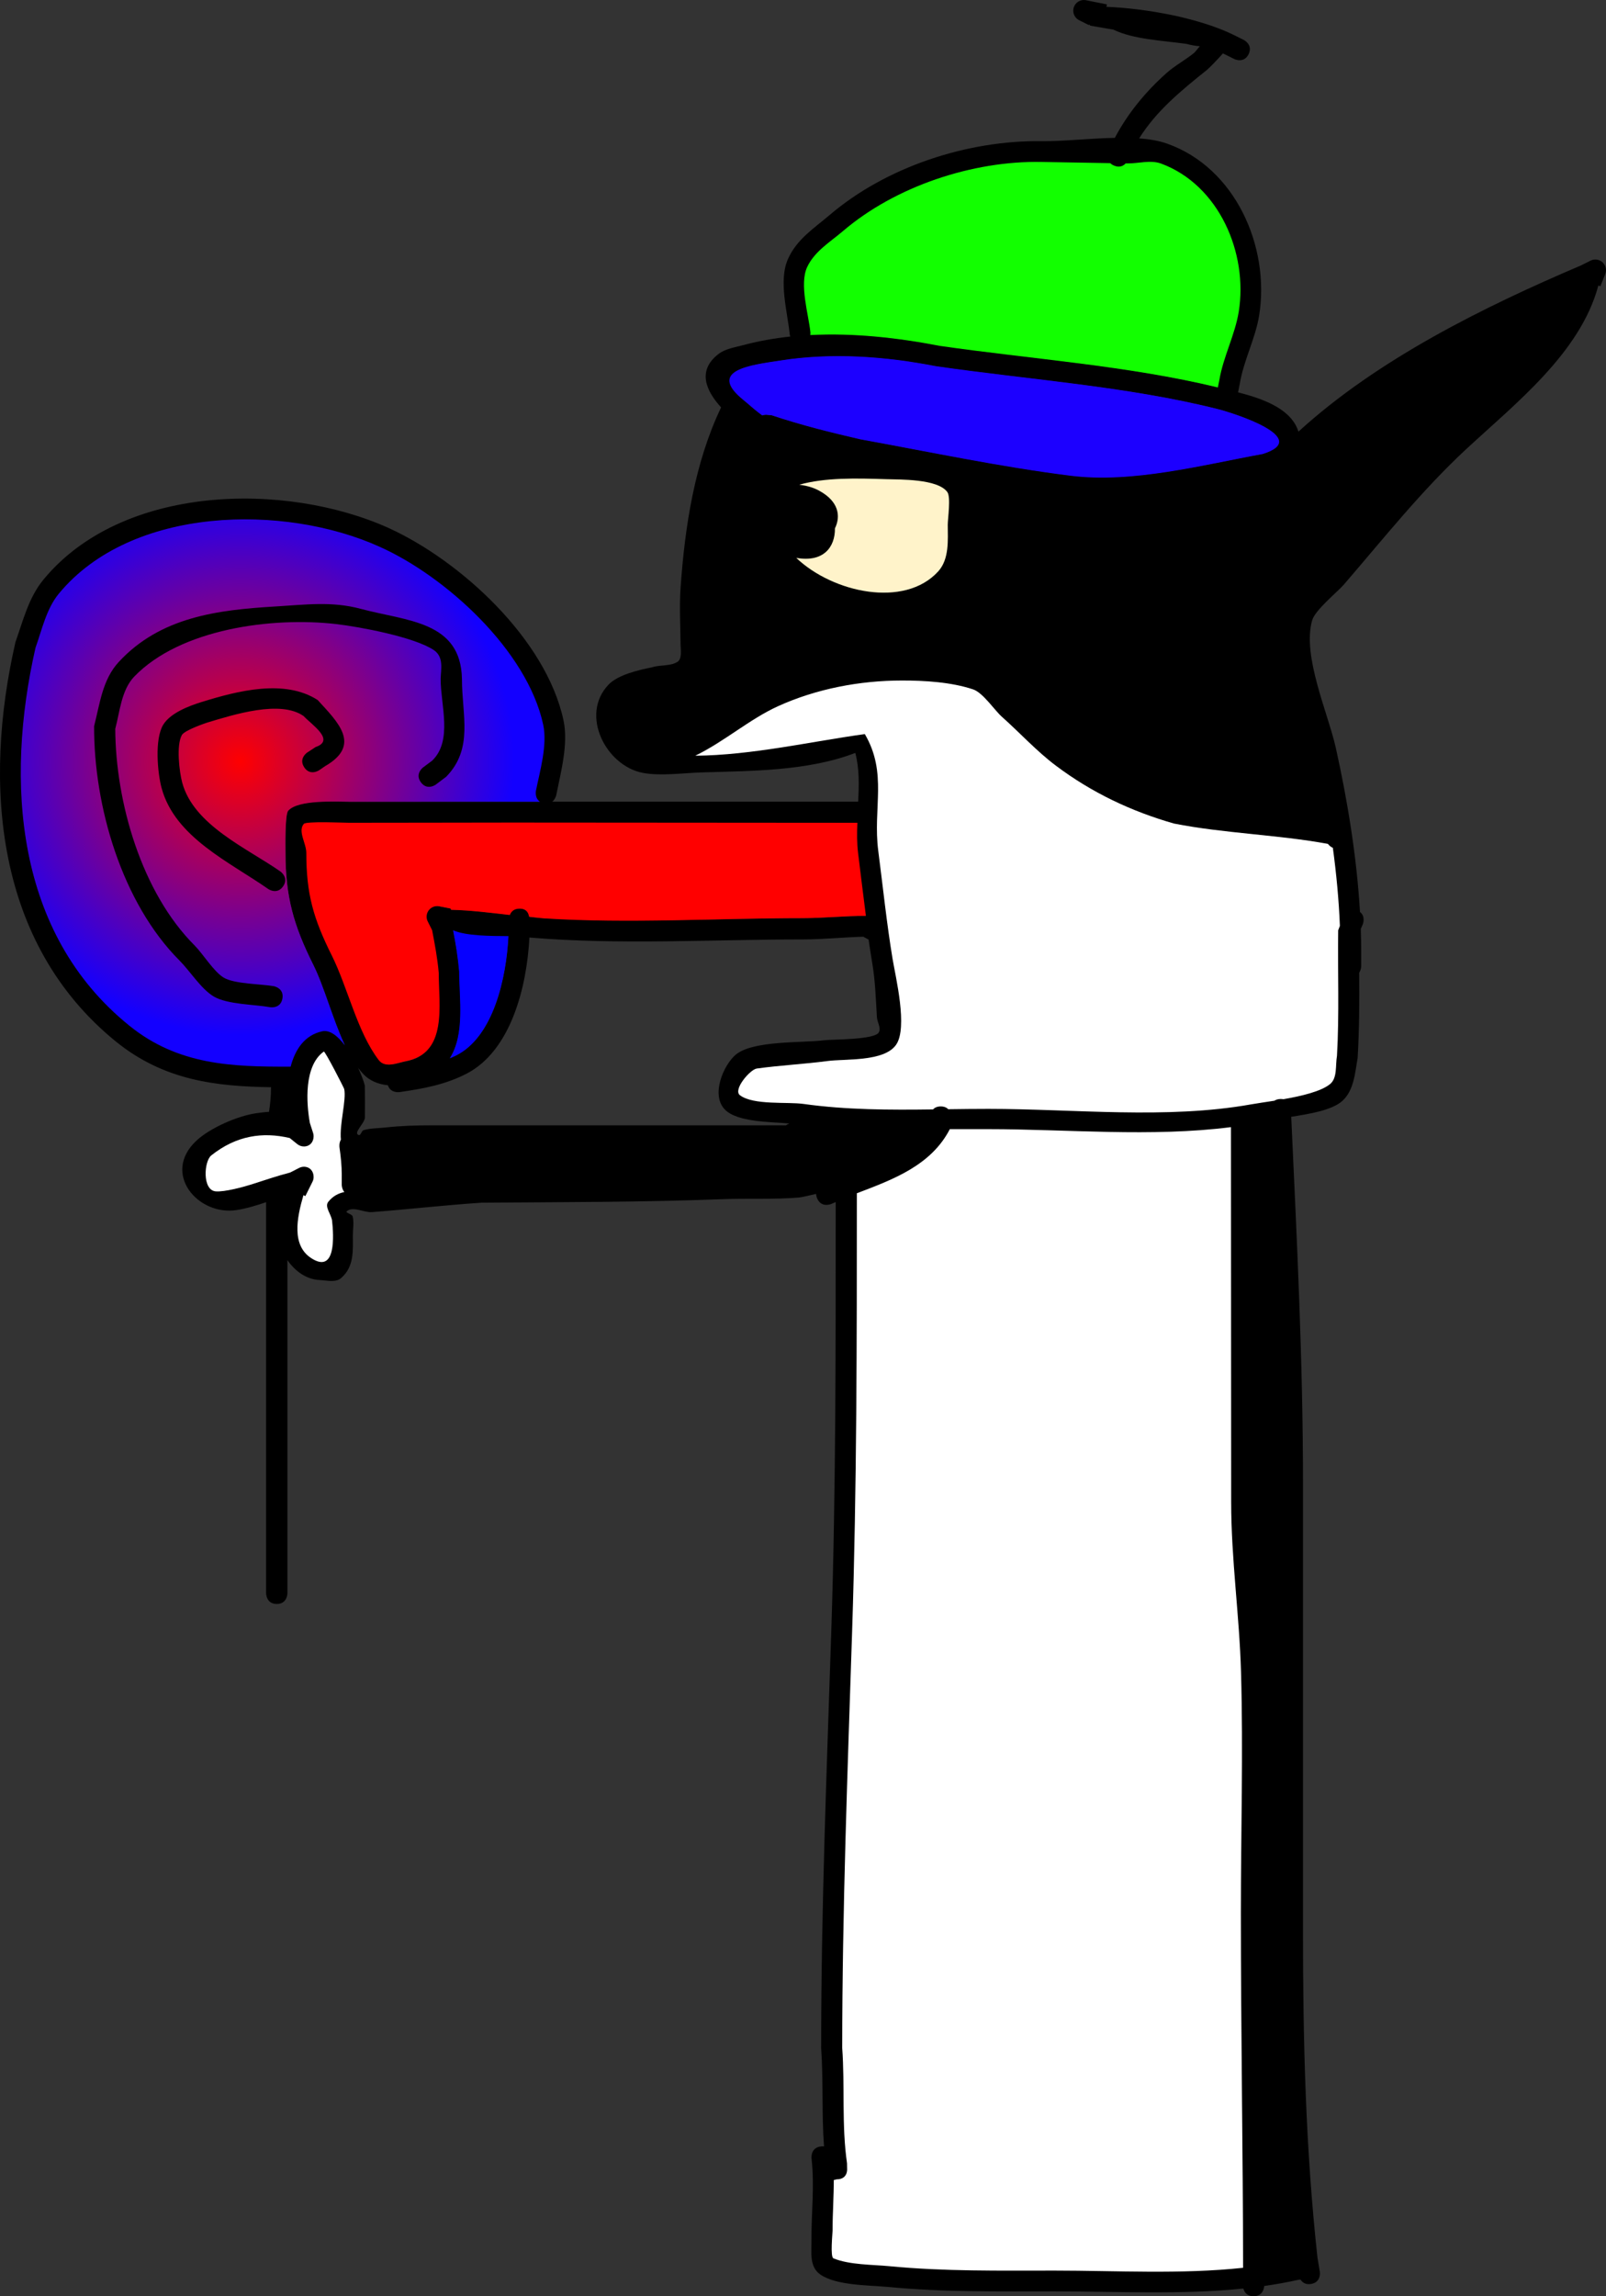 <svg version="1.1" xmlns="http://www.w3.org/2000/svg" xmlns:xlink="http://www.w3.org/1999/xlink" width="150.727" height="215.381" viewBox="0,0,150.727,215.381"><rect x="0" y="0" width="150.727" height="215.381" fill="#333333" stroke="none"/><defs><radialGradient cx="263.854" cy="153.638" r="25.669" gradientUnits="userSpaceOnUse" id="color-1"><stop offset="0" stop-color="#ff0000"/><stop offset="1" stop-color="#1300ff"/></radialGradient></defs><g transform="translate(-241.291,-82.219)"><g stroke="none" stroke-miterlimit="10"><path d="M267.266,232.666c-1,0 -1,-1 -1,-1c0,-0.91 0,-3.185 0,-4.095c0,-10.843 0,-21.687 0,-32.53c0,0 0,-0.022 0.003,-0.061c-0.907,0.307 -1.82,0.588 -2.751,0.737c-3.627,0.581 -7.085,-3.42 -3.803,-6.496c1.277,-1.197 3.859,-2.328 5.592,-2.578c0.39,-0.056 0.813,-0.113 1.232,-0.138c0.11,-0.714 0.184,-1.436 0.182,-2.157c0,0 0,-0.059 0.014,-0.149c-5.238,-0.083 -10.062,-0.65 -14.546,-4.269c-11.343,-9.196 -12.506,-24.144 -9.445,-37.489c0.721,-2.023 1.228,-4.16 2.627,-5.857c7.371,-8.943 22.679,-9.205 32.383,-4.845c6.759,3.071 14.801,10.445 16.425,18.057c0.47,2.203 -0.251,4.841 -0.681,6.994c0,0 -0.077,0.384 -0.375,0.624c9.569,0 19.138,0 28.707,0c0.088,-1.558 0.119,-3.106 -0.266,-4.573c-4.496,1.722 -9.739,1.678 -14.504,1.832c-1.652,0.053 -3.808,0.354 -5.446,0.038c-3.456,-0.666 -5.922,-5.439 -3.207,-8.277c0.898,-0.939 2.856,-1.375 4.09,-1.624c0.774,-0.257 1.707,-0.077 2.392,-0.52c0.432,-0.28 0.28,-1.197 0.277,-1.565c-0.017,-1.787 -0.124,-3.643 0.002,-5.427c0.403,-5.701 1.318,-11.675 3.8,-16.867c-1.386,-1.523 -2.296,-3.429 -0.242,-5.007c0.642,-0.493 1.502,-0.614 2.284,-0.823c1.447,-0.387 2.936,-0.652 4.447,-0.815c-0.039,-0.122 -0.048,-0.211 -0.048,-0.211c-0.207,-2.072 -1.075,-5.052 -0.156,-7.079c0.842,-1.858 2.427,-2.853 3.901,-4.108c5.308,-4.522 12.926,-7.022 19.908,-6.929c1.912,0.031 4.449,-0.261 6.86,-0.31c1.214,-2.298 2.894,-4.337 4.849,-6.076c0.781,-0.695 1.719,-1.195 2.535,-1.848c0.231,-0.185 0.391,-0.459 0.597,-0.67c-0.413,-0.024 -0.836,-0.11 -1.258,-0.218c-2.361,-0.331 -4.952,-0.421 -6.858,-1.336c-0.723,-0.121 -1.446,-0.245 -2.169,-0.374l-0.104,-0.117l-0.031,0.061l-0.891,-0.445c-0.338,-0.16 -0.572,-0.505 -0.572,-0.904c0,-0.552 0.448,-1 1,-1c0.074,0 0.147,0.008 0.216,0.023l1.941,0.388l-0.045,0.224c0.004,0.001 0.009,0.001 0.013,0.002c1.927,0.082 4.045,0.343 6.073,0.764c0.41,0.079 0.811,0.168 1.199,0.27c1.741,0.424 3.37,0.969 4.698,1.62l0.91,0.455c0,0 0.894,0.447 0.447,1.342c-0.447,0.894 -1.342,0.447 -1.342,0.447l-0.91,-0.455c-0.049,-0.025 -0.1,-0.05 -0.15,-0.074c-0.564,0.634 -1.302,1.388 -1.499,1.546c-2.463,1.971 -4.74,3.836 -6.367,6.425c0.96,0.072 1.852,0.221 2.618,0.491c6.404,2.261 9.661,9.64 8.652,16.078c-0.343,2.185 -1.462,4.238 -1.824,6.44l-0.162,0.811c2.148,0.556 4.717,1.42 5.548,3.37c0.043,0.101 0.083,0.207 0.119,0.317c7.456,-6.809 17.431,-11.718 26.525,-15.593l0.872,-0.436c0.139,-0.073 0.297,-0.115 0.465,-0.115c0.552,0 1,0.448 1,1c0,0.139 -0.028,0.272 -0.08,0.392l-0.447,1.116l-0.187,-0.075c-1.692,6.347 -7.83,11.103 -12.454,15.4c-4.186,3.89 -7.749,8.392 -11.476,12.708c-0.615,0.689 -2.656,2.339 -2.933,3.305c-0.956,3.339 1.499,8.708 2.223,11.963c1.095,4.928 1.967,10.237 2.267,15.389c0.552,0.426 0.268,1.138 0.268,1.138l-0.193,0.46c0.025,0.713 0.037,1.422 0.037,2.126v1.365c0,0 0,0.328 -0.188,0.608c0.029,2.672 0.012,5.352 -0.144,8.007c-0.243,1.311 -0.32,3.003 -1.426,4.009c-0.985,0.896 -3.106,1.226 -4.806,1.501c0.523,11.445 1.104,22.861 1.104,34.32c0,14 0,28 0,42c0,10.343 0.234,20.381 1.356,30.668l0.223,1.337c0,0 0.164,0.986 -0.822,1.151c-0.534,0.089 -0.827,-0.159 -0.984,-0.406l-0.182,0.01c-1.066,0.239 -2.145,0.432 -3.233,0.587c-0.013,0.186 -0.118,0.96 -0.998,0.96c-0.652,0 -0.879,-0.426 -0.958,-0.722c-5.851,0.6 -11.908,0.267 -17.705,0.267c-5.244,0 -10.457,0.083 -15.682,-0.419c-1.768,-0.17 -4.801,-0.114 -6.318,-1.166c-1.031,-0.715 -0.82,-2.064 -0.829,-3.055c-0.026,-2.665 0.305,-5.184 0.006,-7.852c0,0 -0.11,-0.994 0.883,-1.104c0.107,-0.012 0.204,-0.011 0.291,0c-0.232,-3.051 -0.053,-6.153 -0.27,-9.207c-0.006,-13.036 0.524,-26.057 0.949,-39.086c0.439,-13.423 0.416,-26.855 0.415,-40.284c-0.143,0.059 -0.285,0.119 -0.426,0.179c0,0 -0.919,0.394 -1.313,-0.525c-0.067,-0.155 -0.096,-0.296 -0.098,-0.422c-0.673,0.151 -1.338,0.318 -1.642,0.343c-2.347,0.192 -4.774,0.062 -7.133,0.152c-7.535,0.289 -15.09,0.27 -22.631,0.33c-3.437,0.228 -6.852,0.621 -10.273,0.883c-0.787,0.06 -1.753,-0.585 -2.365,-0.087c-0.19,0.155 0.487,0.255 0.547,0.493c0.143,0.576 0.018,1.188 0.018,1.782c0.001,1.374 0.147,2.939 -1.113,4.007c-0.515,0.436 -1.343,0.207 -2.017,0.175c-1.232,-0.059 -2.274,-0.814 -3.012,-1.866c0,9.052 0,18.105 0,27.157c0,0.91 0,1.82 0,2.73v1.365c0,0 0,1 -1,1zM267.494,188.989c-0.319,0 -0.536,-0.102 -0.684,-0.24c-1.943,-0.129 -3.81,0.389 -5.642,1.849c-0.682,0.544 -0.862,3.23 0.407,3.342c0.828,0.073 2.619,-0.431 3.344,-0.661c1.186,-0.377 2.359,-0.804 3.564,-1.114l0.821,-0.41c0.139,-0.073 0.297,-0.115 0.465,-0.115c0.552,0 1,0.448 1,1c0,0.168 -0.041,0.326 -0.115,0.465l-0.673,1.347l-0.179,-0.09c-0.629,2.146 -1.168,4.626 0.692,5.827c2.353,1.519 2.076,-2.177 1.933,-3.493c-0.065,-0.603 -0.743,-1.309 -0.363,-1.782c0.436,-0.543 0.952,-0.794 1.501,-0.906c-0.246,-0.293 -0.246,-0.686 -0.246,-0.686v-0.91c0.002,-0.866 -0.094,-1.731 -0.217,-2.588c0,0 -0.054,-0.375 0.136,-0.696c-0.145,-1.46 0.54,-3.686 0.325,-4.727c-0.021,-0.104 -1.793,-3.582 -1.902,-3.503c-0.461,0.331 -0.791,0.787 -1.022,1.314c0.014,0 0.027,-0 0.041,-0h0.455c0,0 1,0 1,1c0,1 -1,1 -1,1h-0.455c-0.164,0 -0.327,0 -0.49,0c-0.088,1.197 0.062,2.43 0.222,3.308l0.301,0.918c0.037,0.104 0.057,0.217 0.057,0.334c0,0.552 -0.448,1 -1,1c-0.239,0 -0.459,-0.084 -0.631,-0.224l-0.684,-0.547c-0.166,-0.039 -0.331,-0.074 -0.496,-0.105c-0.124,0.057 -0.277,0.093 -0.465,0.093zM290.015,167.425c0.716,0 0.919,0.512 0.977,0.804c0.454,0.043 0.907,0.08 1.36,0.108c8.022,0.505 16.24,-0.002 24.279,-0.002c1.977,0 3.921,-0.212 5.877,-0.203c-0.257,-1.965 -0.489,-3.943 -0.729,-5.866c-0.116,-0.931 -0.109,-1.886 -0.065,-2.85c-10.778,0 -21.556,0 -32.334,0c-5.096,0 -10.193,0.003 -15.289,0c-0.451,-0 -4.021,-0.16 -4.242,0.101c-0.587,0.695 0.237,1.809 0.237,2.719c0,3.867 0.676,6.167 2.397,9.609c1.499,3.005 2.373,7.133 4.398,9.787c0.605,0.793 1.684,0.294 2.474,0.144c3.927,-0.745 3.062,-5.246 3.064,-8.301c-0.126,-1.4 -0.362,-2.645 -0.623,-4.011l-0.401,-0.801c-0.073,-0.139 -0.115,-0.297 -0.115,-0.465c0,-0.552 0.448,-1 1,-1c0.074,0 0.147,0.008 0.216,0.023l1.117,0.223l-0.02,0.101c1.83,0.043 3.668,0.272 5.502,0.481c0.106,-0.279 0.351,-0.602 0.919,-0.602zM285.035,182.951c-1.995,1.017 -4.071,1.393 -6.254,1.705c0,0 -0.845,0.121 -1.085,-0.642c-0.897,-0.093 -1.714,-0.419 -2.301,-1.043c-0.172,-0.182 -0.336,-0.379 -0.493,-0.588c0.331,0.713 0.557,1.342 0.627,1.66c0.016,0.075 0.022,2.884 0.011,3.007c-0.051,0.576 -1.133,1.446 -0.586,1.633c0.206,0.07 0.255,-0.4 0.465,-0.459c0.656,-0.186 1.353,-0.173 2.03,-0.247c1.495,-0.165 2.883,-0.205 4.375,-0.205c11.071,0 22.142,0 33.213,0c0,0 0.007,0 0.019,0.001c0.104,-0.081 0.218,-0.134 0.322,-0.168c-0.041,-0.004 -0.081,-0.008 -0.122,-0.012c-1.521,-0.151 -4.823,-0.087 -5.974,-1.344c-1.269,-1.386 -0.085,-4.109 1.03,-5.078c1.596,-1.388 6.349,-1.116 8.353,-1.38c0.68,-0.089 4.682,-0.03 5.098,-0.726c0.248,-0.415 -0.142,-0.957 -0.172,-1.44c-0.108,-1.767 -0.153,-3.351 -0.428,-5.002c-0.125,-0.749 -0.242,-1.508 -0.352,-2.272l-0.497,-0.27c-1.898,0.051 -3.763,0.254 -5.685,0.254c-8.487,0 -17.192,0.534 -25.652,-0.179c-0.239,4.578 -1.709,10.636 -5.943,12.795zM284.075,181.197c3.543,-1.728 4.729,-7.261 4.914,-11.128c-1.621,-0.007 -3.952,-0.009 -5.157,-0.547c0.256,1.288 0.461,2.507 0.585,3.862c0.002,2.524 0.544,5.793 -0.891,8.064c0.183,-0.078 0.366,-0.162 0.549,-0.251zM291.536,156.4c0.373,-1.866 1.096,-4.285 0.683,-6.2c-1.499,-6.954 -9.105,-13.863 -15.289,-16.636c-8.932,-4.055 -23.266,-3.88 -30.082,4.37c-1.171,1.417 -1.579,3.38 -2.184,5.069c-2.852,12.536 -1.928,26.731 8.783,35.373c4.596,3.725 9.635,3.86 15.115,3.843c0.421,-1.606 1.298,-2.951 2.955,-3.316c0.728,-0.16 1.476,0.456 2.128,1.323c-1.141,-2.435 -1.917,-5.421 -2.951,-7.486c-1.836,-3.671 -2.608,-6.37 -2.608,-10.504c0,-0.397 -0.078,-3.645 0.237,-4.011c0.921,-1.07 4.533,-0.808 5.768,-0.809c5.096,-0.003 10.193,0 15.289,0c0.845,0 1.69,0 2.534,0c-0.512,-0.342 -0.378,-1.016 -0.378,-1.016zM324,158.416c0,0.407 -0.166,0.648 -0.362,0.791c-0.016,0.914 0.001,1.855 0.128,2.84c0.431,3.326 0.796,6.825 1.344,10.116c0.281,1.687 1.432,6.418 0.31,8.022c-1.126,1.61 -4.811,1.366 -6.494,1.588c-2.208,0.29 -4.475,0.398 -6.657,0.701c-0.608,0.084 -2.183,1.934 -1.487,2.451c1.281,0.951 4.419,0.589 5.979,0.808c3.983,0.559 8.055,0.554 12.11,0.5c0.148,-0.159 0.375,-0.282 0.725,-0.282c0.335,0 0.558,0.112 0.706,0.262c1.254,-0.018 2.504,-0.034 3.749,-0.034c7.99,0 16.71,1.008 24.598,-0.403c0.565,-0.101 1.351,-0.209 2.21,-0.345c0.133,-0.088 0.308,-0.15 0.539,-0.16c0.112,-0.005 0.212,0.003 0.301,0.021c1.709,-0.298 3.514,-0.721 4.369,-1.409c0.71,-0.572 0.495,-1.759 0.654,-2.657c0.224,-3.908 0.055,-7.838 0.108,-11.752l0.16,-0.415c-0.096,-2.409 -0.329,-4.866 -0.66,-7.31c-0.119,-0.049 -0.241,-0.129 -0.363,-0.251c-0.039,-0.039 -0.074,-0.078 -0.105,-0.117c-4.745,-0.868 -9.715,-0.964 -14.438,-1.893c-4.011,-1.146 -7.678,-2.865 -11.054,-5.403c-1.816,-1.365 -3.371,-3.095 -5.062,-4.596c-0.666,-0.591 -1.758,-2.252 -2.685,-2.561c-2.035,-0.678 -4.525,-0.839 -6.669,-0.834c-3.93,0 -8.01,0.759 -11.612,2.398c-2.692,1.225 -5.139,3.286 -7.833,4.591c5.307,-0.043 10.927,-1.361 15.914,-2.045c1.328,2.26 1.329,4.381 1.257,6.621c0.176,0.146 0.316,0.381 0.316,0.756zM357.715,261.567c0,-7.487 0.211,-15.006 0,-22.49c-0.15,-5.346 -0.91,-10.552 -0.91,-15.926c0,-11.721 0,-23.442 0,-35.163c-7.445,0.951 -15.365,0.192 -22.753,0.192c-1.206,0 -2.409,0.001 -3.61,-0.001c-1.748,3.388 -5.269,4.704 -8.723,6.014c0.002,0.013 0.004,0.026 0.006,0.039c0,13.697 0.031,27.398 -0.416,41.089c-0.424,12.984 -0.943,25.959 -0.95,38.95c0.258,3.59 -0.068,7.26 0.446,10.813l0.01,0.596c0,0 0,1 -1,1c-0.093,0 -0.177,-0.009 -0.253,-0.024c0.007,1.567 -0.113,3.096 -0.112,4.711c0,0.277 -0.241,2.5 0.081,2.632c1.513,0.62 3.657,0.581 5.257,0.735c5.162,0.496 10.311,0.41 15.491,0.41c5.767,0 11.835,0.367 17.662,-0.26c-0.015,-11.098 -0.227,-22.208 -0.227,-33.318zM318.201,128.269c1.825,0.99 2.071,2.35 1.499,3.518c0.022,1.759 -1.077,3.195 -3.628,2.75c3.45,3.278 10.076,4.715 13.227,1.254c1.056,-1.16 0.896,-2.93 0.89,-4.347c0,-0.555 0.31,-2.569 -0.029,-3.042c-0.902,-1.26 -4.428,-1.149 -5.742,-1.19c-2.768,-0.088 -5.634,-0.186 -8.076,0.5c0.663,0.073 1.301,0.254 1.858,0.557zM345.809,97.787c-0.149,-0.064 -0.264,-0.142 -0.351,-0.227c-2.143,-0.034 -4.287,-0.069 -6.43,-0.103c-6.469,-0.123 -13.671,2.256 -18.577,6.451c-1.184,1.012 -2.649,1.869 -3.351,3.352c-0.765,1.614 0.135,4.482 0.299,6.115c0,0 0.011,0.108 -0.01,0.257c4.075,-0.214 8.244,0.242 12.118,0.993c8.547,1.234 17.638,1.868 26.04,3.91l0.138,-0.691c0.369,-2.186 1.467,-4.23 1.816,-6.393c0.887,-5.501 -1.846,-11.847 -7.272,-13.855c-1.001,-0.37 -2.134,0.007 -3.201,-0.011c-0.041,-0.001 -0.082,-0.001 -0.123,-0.002c-0.205,0.219 -0.562,0.433 -1.095,0.204zM312.869,121.182c0.191,-0.063 0.349,-0.063 0.349,-0.063l0.544,0.051c2.764,0.922 5.468,1.589 8.303,2.244c6.521,1.184 13.136,2.579 19.694,3.397c5.794,0.723 12.314,-0.983 18,-2.017c4.656,-1.466 -2.624,-3.801 -4.238,-4.207c-8.472,-2.128 -17.702,-2.741 -26.348,-3.991c-4.817,-0.938 -9.796,-1.309 -14.66,-0.542c-2.593,0.409 -6.916,0.853 -3.391,3.697c0.454,0.366 0.882,0.765 1.344,1.12c0.149,0.114 0.283,0.217 0.405,0.309z" fill="#000000" stroke-width="0.5"/><path d="M284.057,181.244c-0.183,0.089 -0.369,0.171 -0.552,0.25c1.436,-2.271 0.881,-5.623 0.879,-8.147c-0.124,-1.355 -0.315,-2.583 -0.571,-3.871c1.205,0.537 3.577,0.542 5.198,0.548c-0.185,3.867 -1.411,9.492 -4.954,11.219z" fill="#0600ff" stroke-width="0.25"/><path d="M291.964,157.417c-0.845,0 -1.69,0 -2.534,0c-5.096,0 -10.193,0.002 -15.289,0.005c-1.235,0.001 -4.882,-0.22 -5.802,0.85c-0.315,0.366 -0.254,3.517 -0.254,3.914c0,4.134 0.766,6.834 2.602,10.505c1.034,2.065 1.83,5.148 2.972,7.584c-0.651,-0.866 -1.403,-1.482 -2.131,-1.322c-1.657,0.364 -2.541,1.71 -2.962,3.316c-5.48,0.017 -10.548,-0.126 -15.144,-3.851c-10.711,-8.642 -11.651,-22.905 -8.799,-35.44c0.605,-1.689 1.019,-3.66 2.19,-5.077c6.817,-8.25 21.206,-8.439 30.138,-4.383c6.184,2.774 13.82,9.716 15.319,16.67c0.413,1.915 -0.308,4.346 -0.682,6.212c0,0 -0.135,0.676 0.378,1.018z" fill="url(#color-1)" stroke-width="0.5"/><path d="M289.142,168.044c-1.834,-0.21 -3.669,-0.444 -5.5,-0.487l-0.077,-0.126l-1.02,-0.198c-0.07,-0.015 -0.142,-0.024 -0.216,-0.024c-0.552,0 -0.999,0.444 -0.999,0.996c0,0.168 0.042,0.325 0.115,0.464l0.401,0.799c0.261,1.366 0.496,2.596 0.622,3.997c-0.002,3.055 0.855,7.538 -3.072,8.283c-0.789,0.15 -1.954,0.701 -2.559,-0.092c-2.025,-2.654 -2.905,-6.805 -4.404,-9.809c-1.721,-3.442 -2.394,-5.761 -2.394,-9.627c0,-0.91 -0.822,-2.028 -0.235,-2.723c0.221,-0.262 3.792,-0.105 4.243,-0.105c5.096,0.003 10.212,-0.02 15.308,-0.02c10.778,0 21.627,0.023 32.405,0.023c-0.044,0.964 -0.049,1.924 0.067,2.854c0.24,1.923 0.474,3.912 0.731,5.877c-1.956,-0.008 -4,0.214 -5.976,0.214c-8.038,0 -16.165,0.528 -24.187,0.023c-0.453,-0.028 -0.993,-0.115 -1.447,-0.157c-0.058,-0.291 -0.172,-0.758 -0.888,-0.758c-0.568,0 -0.811,0.317 -0.917,0.596z" fill="#ff0000" stroke-width="0.5"/><path d="M312.414,120.871c-0.462,-0.356 -0.89,-0.757 -1.343,-1.123c-3.525,-2.844 0.799,-3.297 3.392,-3.706c4.864,-0.767 9.852,-0.413 14.669,0.525c8.646,1.251 17.966,1.891 26.438,4.019c1.615,0.406 8.894,2.749 4.238,4.216c-5.685,1.034 -12.217,2.766 -18.012,2.043c-6.558,-0.818 -13.259,-2.239 -19.781,-3.423c-2.835,-0.655 -5.54,-1.33 -8.303,-2.252l-0.544,-0.051c0,0 -0.158,0 -0.349,0.063c-0.123,-0.093 -0.257,-0.196 -0.405,-0.31z" fill="#1c00ff" stroke-width="0.5"/><path d="M346.939,97.546c0.041,0.001 0.082,0.002 0.123,0.002c1.067,0.017 2.205,-0.355 3.206,0.016c5.426,2.008 8.169,8.393 7.282,13.895c-0.349,2.163 -1.452,4.223 -1.821,6.409l-0.139,0.692c-8.402,-2.042 -17.574,-2.668 -26.121,-3.902c-3.874,-0.751 -8.054,-1.226 -12.129,-1.012c0.021,-0.149 0.01,-0.257 0.01,-0.257c-0.163,-1.633 -1.065,-4.515 -0.3,-6.13c0.703,-1.483 2.169,-2.35 3.353,-3.362c4.907,-4.195 12.165,-6.611 18.634,-6.488c2.143,0.034 4.309,0.079 6.453,0.113c0.087,0.086 0.203,0.164 0.353,0.228c0.533,0.229 0.892,0.017 1.097,-0.203z" fill="#12ff00" stroke-width="0.5"/><path d="M316.302,127.684c2.442,-0.685 5.36,-0.609 8.128,-0.52c1.314,0.042 4.871,-0.046 5.774,1.214c0.339,0.474 0.036,2.505 0.036,3.06c0.005,1.417 0.16,3.218 -0.896,4.378c-3.151,3.461 -9.869,2.013 -13.319,-1.264c2.551,0.445 3.649,-1.015 3.627,-2.774c0.572,-1.168 0.337,-2.551 -1.488,-3.541c-0.558,-0.303 -1.198,-0.48 -1.861,-0.553z" fill="#fff3ca" stroke-width="0.5"/><path d="M273.609,194.03c-0.549,0.112 -1.072,0.372 -1.508,0.916c-0.379,0.473 0.293,1.184 0.358,1.787c0.143,1.317 0.404,5.022 -1.949,3.503c-1.86,-1.201 -1.368,-3.768 -0.739,-5.914l0.179,0.09l0.662,-1.335c0.073,-0.139 0.112,-0.293 0.112,-0.461c0,-0.552 -0.356,-0.96 -0.908,-0.96c-0.168,0 -0.328,0.046 -0.467,0.12l-0.832,0.425c-1.206,0.309 -2.445,0.738 -3.631,1.115c-0.725,0.23 -2.527,0.722 -3.355,0.649c-1.269,-0.112 -1.096,-2.825 -0.414,-3.368c2.342,-1.866 4.824,-2.232 7.367,-1.634l0.696,0.561c0.172,0.14 0.396,0.232 0.635,0.232c0.552,0 0.909,-0.407 0.909,-0.96c0,-0.117 -0.018,-0.226 -0.055,-0.331l-0.295,-0.91c-0.336,-1.851 -0.571,-5.355 1.306,-6.702c0.11,-0.079 1.896,3.41 1.917,3.514c0.215,1.041 -0.457,3.289 -0.312,4.749c-0.189,0.321 -0.135,0.701 -0.135,0.701c0.124,0.857 0.218,1.743 0.216,2.609l-0.002,0.916c0,0 -0.002,0.396 0.245,0.689z" fill="#ffffff" stroke-width="0.5"/><path d="M328.853,186.28c-4.054,0.053 -8.144,0.047 -12.127,-0.512c-1.56,-0.219 -4.702,0.137 -5.984,-0.814c-0.696,-0.517 0.962,-2.423 1.569,-2.508c2.182,-0.302 4.446,-0.416 6.653,-0.706c1.683,-0.222 5.298,0.093 6.424,-1.517c1.122,-1.604 -0.042,-6.352 -0.323,-8.038c-0.548,-3.291 -0.916,-6.829 -1.347,-10.154c-0.523,-4.039 0.896,-7.29 -1.258,-10.957c-4.987,0.684 -10.595,1.985 -15.902,2.029c2.693,-1.304 5.055,-3.417 7.748,-4.642c3.602,-1.639 7.698,-2.411 11.628,-2.411c2.144,-0.005 4.648,0.151 6.682,0.829c0.927,0.309 2.025,1.969 2.691,2.56c1.69,1.501 3.264,3.233 5.08,4.597c3.377,2.537 7.075,4.284 11.086,5.43c4.722,0.929 9.696,1.037 14.442,1.906c0.031,0.039 0.066,0.078 0.105,0.118c0.122,0.122 0.244,0.203 0.363,0.251c0.331,2.443 0.564,4.913 0.66,7.322l-0.16,0.416c-0.053,3.914 0.111,7.86 -0.113,11.769c-0.159,0.898 0.054,2.088 -0.656,2.66c-0.855,0.689 -2.663,1.116 -4.372,1.414c-0.089,-0.018 -0.19,-0.026 -0.302,-0.021c-0.231,0.011 -0.407,0.073 -0.54,0.161c-0.859,0.136 -1.647,0.246 -2.212,0.347c-7.889,1.411 -16.653,0.42 -24.642,0.42c-1.245,0 -2.504,0.015 -3.757,0.032c-0.148,-0.149 -0.373,-0.262 -0.708,-0.262c-0.35,0 -0.579,0.122 -0.727,0.281z" fill="#ffffff" stroke-width="0.5"/><path d="M357.959,294.932c-5.827,0.627 -11.911,0.263 -17.678,0.263c-5.18,0 -10.344,0.084 -15.505,-0.412c-1.6,-0.154 -3.749,-0.116 -5.262,-0.736c-0.322,-0.132 -0.081,-2.355 -0.082,-2.633c-0.002,-1.615 0.117,-3.145 0.11,-4.712c0.076,0.016 0.199,-0.068 0.292,-0.068c1,0 0.962,-0.908 0.962,-0.908l-0.01,-0.596c-0.514,-3.553 -0.193,-7.226 -0.451,-10.816c0.006,-12.99 0.503,-26.027 0.927,-39.01c0.447,-13.691 0.446,-27.422 0.446,-41.119c-0.002,-0.013 -0.004,-0.026 -0.006,-0.039c3.454,-1.31 6.984,-2.628 8.732,-6.016c1.201,0.002 2.407,0 3.613,0c7.388,0 15.329,0.762 22.773,-0.189c0,11.721 0.019,23.454 0.019,35.175c0,5.375 0.774,10.609 0.925,15.955c0.211,7.484 -0.015,15.046 -0.015,22.533c0,11.11 0.194,22.231 0.209,33.329z" fill="#ffffff" stroke-width="0.5"/><path d="M280.798,155.603c-0.6,-0.8 0.2,-1.4 0.2,-1.4l0.855,-0.638c1.942,-1.874 0.794,-5.21 0.793,-7.661c0.022,-0.893 0.322,-2.063 -0.643,-2.71c-1.824,-1.224 -6.935,-2.179 -9.152,-2.437c-6,-0.698 -14.626,0.439 -18.956,4.92c-1.214,1.256 -1.358,3.305 -1.787,4.906c0.033,6.895 2.474,15.352 7.45,20.321c0.77,0.769 1.773,2.427 2.714,3.006c0.998,0.614 3.557,0.601 4.719,0.812c0,0 0.984,0.179 0.805,1.163c-0.179,0.984 -1.163,0.805 -1.163,0.805c-1.443,-0.262 -4.011,-0.245 -5.29,-1.008c-1.179,-0.703 -2.225,-2.387 -3.2,-3.363c-5.41,-5.418 -8.05,-14.482 -8.019,-21.991c0.541,-2.089 0.773,-4.352 2.308,-6.013c3.911,-4.234 9.297,-4.891 14.726,-5.211c2.786,-0.164 5.277,-0.508 7.989,0.222c4.316,1.162 9.4,1.131 9.499,6.581c-0.003,3.384 1.108,6.522 -1.482,9.172l-0.965,0.727c0,0 -0.8,0.6 -1.4,-0.2z" fill="#000000" stroke-width="0.5"/><path d="M269.846,154.193c-0.555,-0.832 0.277,-1.387 0.277,-1.387l0.79,-0.517c1.901,-0.644 -0.43,-2.138 -1.115,-2.897c-2.192,-1.556 -6.593,-0.131 -9.029,0.593c-0.058,0.017 -2.143,0.707 -2.409,1.177c-0.538,0.952 -0.241,3.442 0.029,4.454c1.07,4.01 6.112,6.173 9.223,8.35c0,0 0.819,0.573 0.246,1.393c-0.573,0.819 -1.393,0.246 -1.393,0.246c-3.617,-2.532 -8.751,-4.837 -10.007,-9.468c-0.38,-1.402 -0.674,-4.584 0.149,-5.936c0.682,-1.12 2.461,-1.781 3.58,-2.128c3.429,-1.063 7.807,-2.19 10.915,-0.196c1.896,2.071 4.154,4.213 0.705,6.202l-0.575,0.393c0,0 -0.832,0.555 -1.387,-0.277z" fill="#000000" stroke-width="0.5"/></g></g></svg>